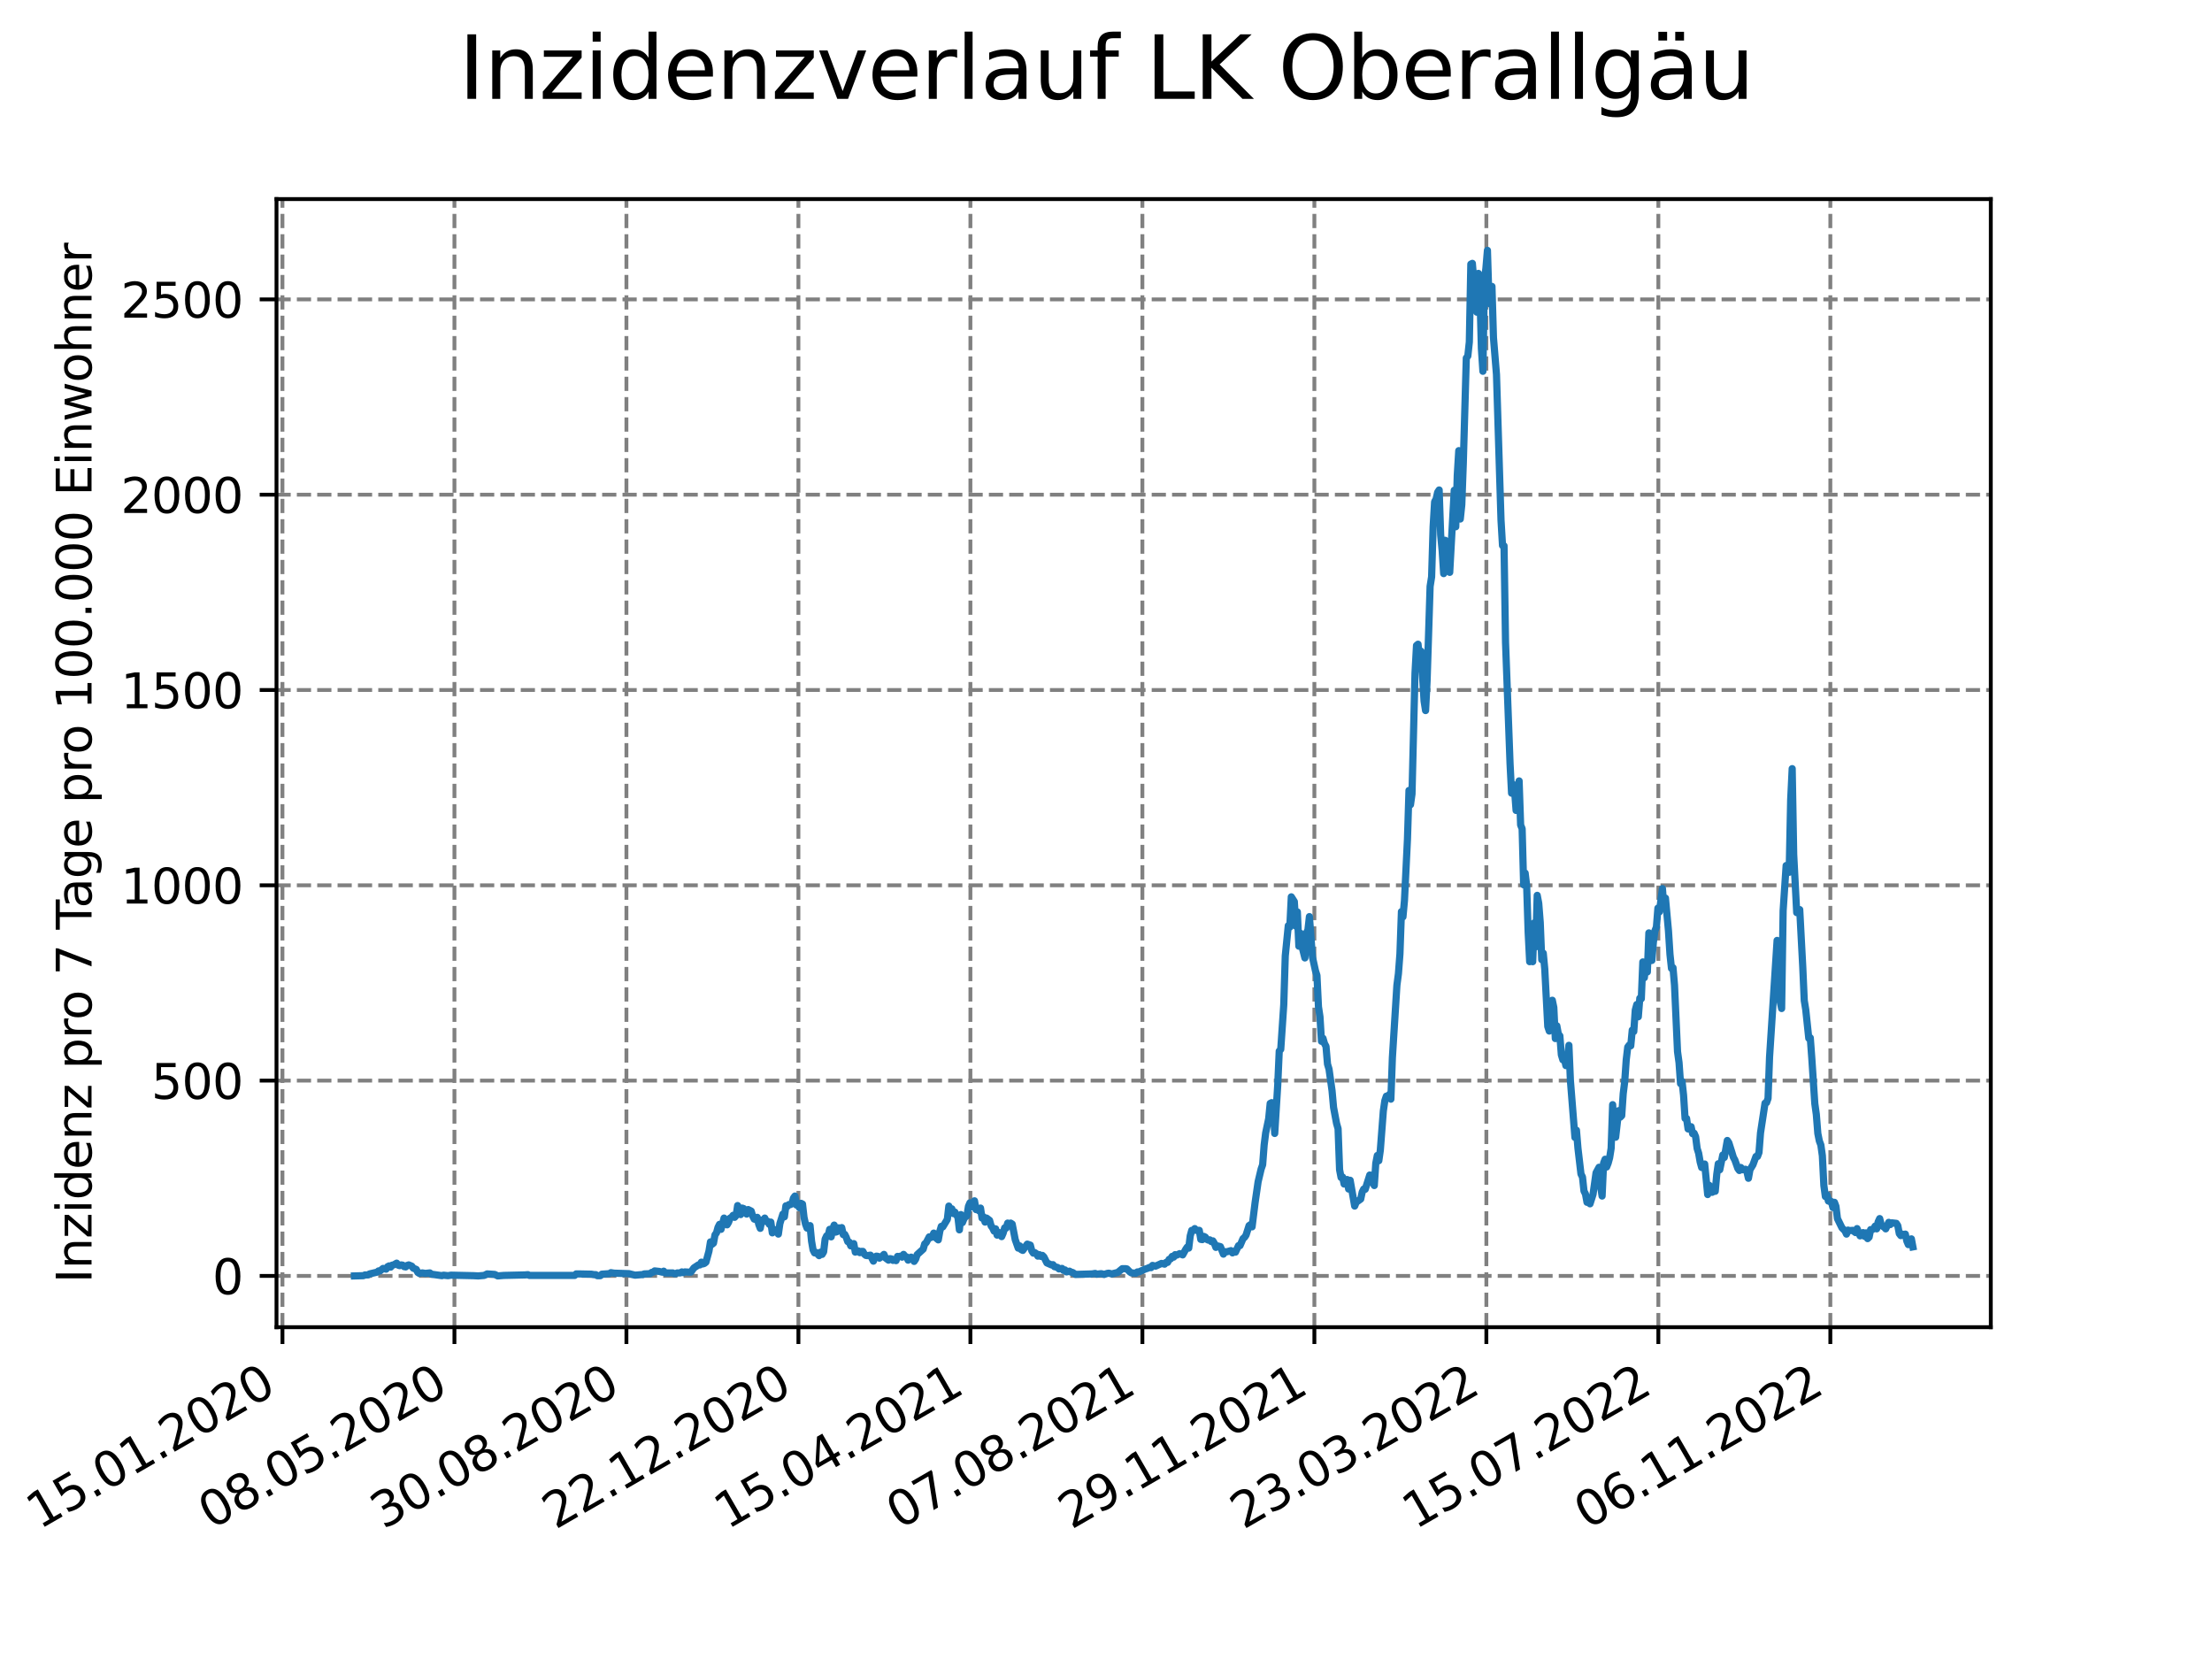<?xml version="1.0" encoding="utf-8" standalone="no"?>
<!DOCTYPE svg PUBLIC "-//W3C//DTD SVG 1.1//EN"
  "http://www.w3.org/Graphics/SVG/1.1/DTD/svg11.dtd">
<svg xmlns:xlink="http://www.w3.org/1999/xlink" width="460.8pt" height="345.6pt" viewBox="0 0 460.8 345.6" xmlns="http://www.w3.org/2000/svg" version="1.1">
 <defs>
  <style type="text/css">*{stroke-linejoin: round; stroke-linecap: butt}</style>
 </defs>
 <g id="figure_1">
  <g id="patch_1">
   <path d="M 0 345.6 
L 460.8 345.6 
L 460.8 0 
L 0 0 
z
" style="fill: #ffffff"/>
  </g>
  <g id="axes_1">
   <g id="patch_2">
    <path d="M 57.6 276.48 
L 414.72 276.48 
L 414.72 41.472 
L 57.6 41.472 
z
" style="fill: #ffffff"/>
   </g>
   <g id="matplotlib.axis_1">
    <g id="xtick_1">
     <g id="line2d_1">
      <path d="M 58.839 276.48 
L 58.839 41.472 
" clip-path="url(#p51ee4b33b2)" style="fill: none; stroke-dasharray: 2.96,1.28; stroke-dashoffset: 0; stroke: #808080; stroke-width: 0.8"/>
     </g>
     <g id="line2d_2">
      <defs>
       <path id="m971c836ed8" d="M 0 0 
L 0 3.5 
" style="stroke: #000000; stroke-width: 0.8"/>
      </defs>
      <g>
       <use xlink:href="#m971c836ed8" x="58.839" y="276.48" style="stroke: #000000; stroke-width: 0.8"/>
      </g>
     </g>
     <g id="text_1">
      <!-- 15.01.2020 -->
      <g transform="translate(8.214 318.689) rotate(-30) scale(0.1 -0.1)">
       <defs>
        <path id="DejaVuSans-31" d="M 794 531 
L 1825 531 
L 1825 4091 
L 703 3866 
L 703 4441 
L 1819 4666 
L 2450 4666 
L 2450 531 
L 3481 531 
L 3481 0 
L 794 0 
L 794 531 
z
" transform="scale(0.016)"/>
        <path id="DejaVuSans-35" d="M 691 4666 
L 3169 4666 
L 3169 4134 
L 1269 4134 
L 1269 2991 
Q 1406 3038 1543 3061 
Q 1681 3084 1819 3084 
Q 2600 3084 3056 2656 
Q 3513 2228 3513 1497 
Q 3513 744 3044 326 
Q 2575 -91 1722 -91 
Q 1428 -91 1123 -41 
Q 819 9 494 109 
L 494 744 
Q 775 591 1075 516 
Q 1375 441 1709 441 
Q 2250 441 2565 725 
Q 2881 1009 2881 1497 
Q 2881 1984 2565 2268 
Q 2250 2553 1709 2553 
Q 1456 2553 1204 2497 
Q 953 2441 691 2322 
L 691 4666 
z
" transform="scale(0.016)"/>
        <path id="DejaVuSans-2e" d="M 684 794 
L 1344 794 
L 1344 0 
L 684 0 
L 684 794 
z
" transform="scale(0.016)"/>
        <path id="DejaVuSans-30" d="M 2034 4250 
Q 1547 4250 1301 3770 
Q 1056 3291 1056 2328 
Q 1056 1369 1301 889 
Q 1547 409 2034 409 
Q 2525 409 2770 889 
Q 3016 1369 3016 2328 
Q 3016 3291 2770 3770 
Q 2525 4250 2034 4250 
z
M 2034 4750 
Q 2819 4750 3233 4129 
Q 3647 3509 3647 2328 
Q 3647 1150 3233 529 
Q 2819 -91 2034 -91 
Q 1250 -91 836 529 
Q 422 1150 422 2328 
Q 422 3509 836 4129 
Q 1250 4750 2034 4750 
z
" transform="scale(0.016)"/>
        <path id="DejaVuSans-32" d="M 1228 531 
L 3431 531 
L 3431 0 
L 469 0 
L 469 531 
Q 828 903 1448 1529 
Q 2069 2156 2228 2338 
Q 2531 2678 2651 2914 
Q 2772 3150 2772 3378 
Q 2772 3750 2511 3984 
Q 2250 4219 1831 4219 
Q 1534 4219 1204 4116 
Q 875 4013 500 3803 
L 500 4441 
Q 881 4594 1212 4672 
Q 1544 4750 1819 4750 
Q 2544 4750 2975 4387 
Q 3406 4025 3406 3419 
Q 3406 3131 3298 2873 
Q 3191 2616 2906 2266 
Q 2828 2175 2409 1742 
Q 1991 1309 1228 531 
z
" transform="scale(0.016)"/>
       </defs>
       <use xlink:href="#DejaVuSans-31"/>
       <use xlink:href="#DejaVuSans-35" x="63.623"/>
       <use xlink:href="#DejaVuSans-2e" x="127.246"/>
       <use xlink:href="#DejaVuSans-30" x="159.033"/>
       <use xlink:href="#DejaVuSans-31" x="222.656"/>
       <use xlink:href="#DejaVuSans-2e" x="286.279"/>
       <use xlink:href="#DejaVuSans-32" x="318.066"/>
       <use xlink:href="#DejaVuSans-30" x="381.689"/>
       <use xlink:href="#DejaVuSans-32" x="445.312"/>
       <use xlink:href="#DejaVuSans-30" x="508.936"/>
      </g>
     </g>
    </g>
    <g id="xtick_2">
     <g id="line2d_3">
      <path d="M 94.667 276.48 
L 94.667 41.472 
" clip-path="url(#p51ee4b33b2)" style="fill: none; stroke-dasharray: 2.96,1.28; stroke-dashoffset: 0; stroke: #808080; stroke-width: 0.8"/>
     </g>
     <g id="line2d_4">
      <g>
       <use xlink:href="#m971c836ed8" x="94.667" y="276.48" style="stroke: #000000; stroke-width: 0.8"/>
      </g>
     </g>
     <g id="text_2">
      <!-- 08.05.2020 -->
      <g transform="translate(44.042 318.689) rotate(-30) scale(0.1 -0.1)">
       <defs>
        <path id="DejaVuSans-38" d="M 2034 2216 
Q 1584 2216 1326 1975 
Q 1069 1734 1069 1313 
Q 1069 891 1326 650 
Q 1584 409 2034 409 
Q 2484 409 2743 651 
Q 3003 894 3003 1313 
Q 3003 1734 2745 1975 
Q 2488 2216 2034 2216 
z
M 1403 2484 
Q 997 2584 770 2862 
Q 544 3141 544 3541 
Q 544 4100 942 4425 
Q 1341 4750 2034 4750 
Q 2731 4750 3128 4425 
Q 3525 4100 3525 3541 
Q 3525 3141 3298 2862 
Q 3072 2584 2669 2484 
Q 3125 2378 3379 2068 
Q 3634 1759 3634 1313 
Q 3634 634 3220 271 
Q 2806 -91 2034 -91 
Q 1263 -91 848 271 
Q 434 634 434 1313 
Q 434 1759 690 2068 
Q 947 2378 1403 2484 
z
M 1172 3481 
Q 1172 3119 1398 2916 
Q 1625 2713 2034 2713 
Q 2441 2713 2670 2916 
Q 2900 3119 2900 3481 
Q 2900 3844 2670 4047 
Q 2441 4250 2034 4250 
Q 1625 4250 1398 4047 
Q 1172 3844 1172 3481 
z
" transform="scale(0.016)"/>
       </defs>
       <use xlink:href="#DejaVuSans-30"/>
       <use xlink:href="#DejaVuSans-38" x="63.623"/>
       <use xlink:href="#DejaVuSans-2e" x="127.246"/>
       <use xlink:href="#DejaVuSans-30" x="159.033"/>
       <use xlink:href="#DejaVuSans-35" x="222.656"/>
       <use xlink:href="#DejaVuSans-2e" x="286.279"/>
       <use xlink:href="#DejaVuSans-32" x="318.066"/>
       <use xlink:href="#DejaVuSans-30" x="381.689"/>
       <use xlink:href="#DejaVuSans-32" x="445.312"/>
       <use xlink:href="#DejaVuSans-30" x="508.936"/>
      </g>
     </g>
    </g>
    <g id="xtick_3">
     <g id="line2d_5">
      <path d="M 130.495 276.48 
L 130.495 41.472 
" clip-path="url(#p51ee4b33b2)" style="fill: none; stroke-dasharray: 2.96,1.28; stroke-dashoffset: 0; stroke: #808080; stroke-width: 0.8"/>
     </g>
     <g id="line2d_6">
      <g>
       <use xlink:href="#m971c836ed8" x="130.495" y="276.48" style="stroke: #000000; stroke-width: 0.8"/>
      </g>
     </g>
     <g id="text_3">
      <!-- 30.08.2020 -->
      <g transform="translate(79.87 318.689) rotate(-30) scale(0.1 -0.1)">
       <defs>
        <path id="DejaVuSans-33" d="M 2597 2516 
Q 3050 2419 3304 2112 
Q 3559 1806 3559 1356 
Q 3559 666 3084 287 
Q 2609 -91 1734 -91 
Q 1441 -91 1130 -33 
Q 819 25 488 141 
L 488 750 
Q 750 597 1062 519 
Q 1375 441 1716 441 
Q 2309 441 2620 675 
Q 2931 909 2931 1356 
Q 2931 1769 2642 2001 
Q 2353 2234 1838 2234 
L 1294 2234 
L 1294 2753 
L 1863 2753 
Q 2328 2753 2575 2939 
Q 2822 3125 2822 3475 
Q 2822 3834 2567 4026 
Q 2313 4219 1838 4219 
Q 1578 4219 1281 4162 
Q 984 4106 628 3988 
L 628 4550 
Q 988 4650 1302 4700 
Q 1616 4750 1894 4750 
Q 2613 4750 3031 4423 
Q 3450 4097 3450 3541 
Q 3450 3153 3228 2886 
Q 3006 2619 2597 2516 
z
" transform="scale(0.016)"/>
       </defs>
       <use xlink:href="#DejaVuSans-33"/>
       <use xlink:href="#DejaVuSans-30" x="63.623"/>
       <use xlink:href="#DejaVuSans-2e" x="127.246"/>
       <use xlink:href="#DejaVuSans-30" x="159.033"/>
       <use xlink:href="#DejaVuSans-38" x="222.656"/>
       <use xlink:href="#DejaVuSans-2e" x="286.279"/>
       <use xlink:href="#DejaVuSans-32" x="318.066"/>
       <use xlink:href="#DejaVuSans-30" x="381.689"/>
       <use xlink:href="#DejaVuSans-32" x="445.312"/>
       <use xlink:href="#DejaVuSans-30" x="508.936"/>
      </g>
     </g>
    </g>
    <g id="xtick_4">
     <g id="line2d_7">
      <path d="M 166.324 276.48 
L 166.324 41.472 
" clip-path="url(#p51ee4b33b2)" style="fill: none; stroke-dasharray: 2.96,1.28; stroke-dashoffset: 0; stroke: #808080; stroke-width: 0.8"/>
     </g>
     <g id="line2d_8">
      <g>
       <use xlink:href="#m971c836ed8" x="166.324" y="276.48" style="stroke: #000000; stroke-width: 0.8"/>
      </g>
     </g>
     <g id="text_4">
      <!-- 22.12.2020 -->
      <g transform="translate(115.698 318.689) rotate(-30) scale(0.1 -0.1)">
       <use xlink:href="#DejaVuSans-32"/>
       <use xlink:href="#DejaVuSans-32" x="63.623"/>
       <use xlink:href="#DejaVuSans-2e" x="127.246"/>
       <use xlink:href="#DejaVuSans-31" x="159.033"/>
       <use xlink:href="#DejaVuSans-32" x="222.656"/>
       <use xlink:href="#DejaVuSans-2e" x="286.279"/>
       <use xlink:href="#DejaVuSans-32" x="318.066"/>
       <use xlink:href="#DejaVuSans-30" x="381.689"/>
       <use xlink:href="#DejaVuSans-32" x="445.312"/>
       <use xlink:href="#DejaVuSans-30" x="508.936"/>
      </g>
     </g>
    </g>
    <g id="xtick_5">
     <g id="line2d_9">
      <path d="M 202.152 276.48 
L 202.152 41.472 
" clip-path="url(#p51ee4b33b2)" style="fill: none; stroke-dasharray: 2.96,1.28; stroke-dashoffset: 0; stroke: #808080; stroke-width: 0.8"/>
     </g>
     <g id="line2d_10">
      <g>
       <use xlink:href="#m971c836ed8" x="202.152" y="276.48" style="stroke: #000000; stroke-width: 0.8"/>
      </g>
     </g>
     <g id="text_5">
      <!-- 15.04.2021 -->
      <g transform="translate(151.527 318.689) rotate(-30) scale(0.1 -0.1)">
       <defs>
        <path id="DejaVuSans-34" d="M 2419 4116 
L 825 1625 
L 2419 1625 
L 2419 4116 
z
M 2253 4666 
L 3047 4666 
L 3047 1625 
L 3713 1625 
L 3713 1100 
L 3047 1100 
L 3047 0 
L 2419 0 
L 2419 1100 
L 313 1100 
L 313 1709 
L 2253 4666 
z
" transform="scale(0.016)"/>
       </defs>
       <use xlink:href="#DejaVuSans-31"/>
       <use xlink:href="#DejaVuSans-35" x="63.623"/>
       <use xlink:href="#DejaVuSans-2e" x="127.246"/>
       <use xlink:href="#DejaVuSans-30" x="159.033"/>
       <use xlink:href="#DejaVuSans-34" x="222.656"/>
       <use xlink:href="#DejaVuSans-2e" x="286.279"/>
       <use xlink:href="#DejaVuSans-32" x="318.066"/>
       <use xlink:href="#DejaVuSans-30" x="381.689"/>
       <use xlink:href="#DejaVuSans-32" x="445.312"/>
       <use xlink:href="#DejaVuSans-31" x="508.936"/>
      </g>
     </g>
    </g>
    <g id="xtick_6">
     <g id="line2d_11">
      <path d="M 237.98 276.48 
L 237.98 41.472 
" clip-path="url(#p51ee4b33b2)" style="fill: none; stroke-dasharray: 2.96,1.28; stroke-dashoffset: 0; stroke: #808080; stroke-width: 0.8"/>
     </g>
     <g id="line2d_12">
      <g>
       <use xlink:href="#m971c836ed8" x="237.98" y="276.48" style="stroke: #000000; stroke-width: 0.8"/>
      </g>
     </g>
     <g id="text_6">
      <!-- 07.08.2021 -->
      <g transform="translate(187.355 318.689) rotate(-30) scale(0.1 -0.1)">
       <defs>
        <path id="DejaVuSans-37" d="M 525 4666 
L 3525 4666 
L 3525 4397 
L 1831 0 
L 1172 0 
L 2766 4134 
L 525 4134 
L 525 4666 
z
" transform="scale(0.016)"/>
       </defs>
       <use xlink:href="#DejaVuSans-30"/>
       <use xlink:href="#DejaVuSans-37" x="63.623"/>
       <use xlink:href="#DejaVuSans-2e" x="127.246"/>
       <use xlink:href="#DejaVuSans-30" x="159.033"/>
       <use xlink:href="#DejaVuSans-38" x="222.656"/>
       <use xlink:href="#DejaVuSans-2e" x="286.279"/>
       <use xlink:href="#DejaVuSans-32" x="318.066"/>
       <use xlink:href="#DejaVuSans-30" x="381.689"/>
       <use xlink:href="#DejaVuSans-32" x="445.312"/>
       <use xlink:href="#DejaVuSans-31" x="508.936"/>
      </g>
     </g>
    </g>
    <g id="xtick_7">
     <g id="line2d_13">
      <path d="M 273.809 276.48 
L 273.809 41.472 
" clip-path="url(#p51ee4b33b2)" style="fill: none; stroke-dasharray: 2.96,1.28; stroke-dashoffset: 0; stroke: #808080; stroke-width: 0.8"/>
     </g>
     <g id="line2d_14">
      <g>
       <use xlink:href="#m971c836ed8" x="273.809" y="276.48" style="stroke: #000000; stroke-width: 0.8"/>
      </g>
     </g>
     <g id="text_7">
      <!-- 29.11.2021 -->
      <g transform="translate(223.183 318.689) rotate(-30) scale(0.1 -0.1)">
       <defs>
        <path id="DejaVuSans-39" d="M 703 97 
L 703 672 
Q 941 559 1184 500 
Q 1428 441 1663 441 
Q 2288 441 2617 861 
Q 2947 1281 2994 2138 
Q 2813 1869 2534 1725 
Q 2256 1581 1919 1581 
Q 1219 1581 811 2004 
Q 403 2428 403 3163 
Q 403 3881 828 4315 
Q 1253 4750 1959 4750 
Q 2769 4750 3195 4129 
Q 3622 3509 3622 2328 
Q 3622 1225 3098 567 
Q 2575 -91 1691 -91 
Q 1453 -91 1209 -44 
Q 966 3 703 97 
z
M 1959 2075 
Q 2384 2075 2632 2365 
Q 2881 2656 2881 3163 
Q 2881 3666 2632 3958 
Q 2384 4250 1959 4250 
Q 1534 4250 1286 3958 
Q 1038 3666 1038 3163 
Q 1038 2656 1286 2365 
Q 1534 2075 1959 2075 
z
" transform="scale(0.016)"/>
       </defs>
       <use xlink:href="#DejaVuSans-32"/>
       <use xlink:href="#DejaVuSans-39" x="63.623"/>
       <use xlink:href="#DejaVuSans-2e" x="127.246"/>
       <use xlink:href="#DejaVuSans-31" x="159.033"/>
       <use xlink:href="#DejaVuSans-31" x="222.656"/>
       <use xlink:href="#DejaVuSans-2e" x="286.279"/>
       <use xlink:href="#DejaVuSans-32" x="318.066"/>
       <use xlink:href="#DejaVuSans-30" x="381.689"/>
       <use xlink:href="#DejaVuSans-32" x="445.312"/>
       <use xlink:href="#DejaVuSans-31" x="508.936"/>
      </g>
     </g>
    </g>
    <g id="xtick_8">
     <g id="line2d_15">
      <path d="M 309.637 276.48 
L 309.637 41.472 
" clip-path="url(#p51ee4b33b2)" style="fill: none; stroke-dasharray: 2.96,1.28; stroke-dashoffset: 0; stroke: #808080; stroke-width: 0.8"/>
     </g>
     <g id="line2d_16">
      <g>
       <use xlink:href="#m971c836ed8" x="309.637" y="276.48" style="stroke: #000000; stroke-width: 0.8"/>
      </g>
     </g>
     <g id="text_8">
      <!-- 23.03.2022 -->
      <g transform="translate(259.012 318.689) rotate(-30) scale(0.1 -0.1)">
       <use xlink:href="#DejaVuSans-32"/>
       <use xlink:href="#DejaVuSans-33" x="63.623"/>
       <use xlink:href="#DejaVuSans-2e" x="127.246"/>
       <use xlink:href="#DejaVuSans-30" x="159.033"/>
       <use xlink:href="#DejaVuSans-33" x="222.656"/>
       <use xlink:href="#DejaVuSans-2e" x="286.279"/>
       <use xlink:href="#DejaVuSans-32" x="318.066"/>
       <use xlink:href="#DejaVuSans-30" x="381.689"/>
       <use xlink:href="#DejaVuSans-32" x="445.312"/>
       <use xlink:href="#DejaVuSans-32" x="508.936"/>
      </g>
     </g>
    </g>
    <g id="xtick_9">
     <g id="line2d_17">
      <path d="M 345.465 276.48 
L 345.465 41.472 
" clip-path="url(#p51ee4b33b2)" style="fill: none; stroke-dasharray: 2.96,1.28; stroke-dashoffset: 0; stroke: #808080; stroke-width: 0.8"/>
     </g>
     <g id="line2d_18">
      <g>
       <use xlink:href="#m971c836ed8" x="345.465" y="276.48" style="stroke: #000000; stroke-width: 0.8"/>
      </g>
     </g>
     <g id="text_9">
      <!-- 15.07.2022 -->
      <g transform="translate(294.84 318.689) rotate(-30) scale(0.1 -0.1)">
       <use xlink:href="#DejaVuSans-31"/>
       <use xlink:href="#DejaVuSans-35" x="63.623"/>
       <use xlink:href="#DejaVuSans-2e" x="127.246"/>
       <use xlink:href="#DejaVuSans-30" x="159.033"/>
       <use xlink:href="#DejaVuSans-37" x="222.656"/>
       <use xlink:href="#DejaVuSans-2e" x="286.279"/>
       <use xlink:href="#DejaVuSans-32" x="318.066"/>
       <use xlink:href="#DejaVuSans-30" x="381.689"/>
       <use xlink:href="#DejaVuSans-32" x="445.312"/>
       <use xlink:href="#DejaVuSans-32" x="508.936"/>
      </g>
     </g>
    </g>
    <g id="xtick_10">
     <g id="line2d_19">
      <path d="M 381.293 276.48 
L 381.293 41.472 
" clip-path="url(#p51ee4b33b2)" style="fill: none; stroke-dasharray: 2.96,1.28; stroke-dashoffset: 0; stroke: #808080; stroke-width: 0.8"/>
     </g>
     <g id="line2d_20">
      <g>
       <use xlink:href="#m971c836ed8" x="381.293" y="276.48" style="stroke: #000000; stroke-width: 0.8"/>
      </g>
     </g>
     <g id="text_10">
      <!-- 06.11.2022 -->
      <g transform="translate(330.668 318.689) rotate(-30) scale(0.1 -0.1)">
       <defs>
        <path id="DejaVuSans-36" d="M 2113 2584 
Q 1688 2584 1439 2293 
Q 1191 2003 1191 1497 
Q 1191 994 1439 701 
Q 1688 409 2113 409 
Q 2538 409 2786 701 
Q 3034 994 3034 1497 
Q 3034 2003 2786 2293 
Q 2538 2584 2113 2584 
z
M 3366 4563 
L 3366 3988 
Q 3128 4100 2886 4159 
Q 2644 4219 2406 4219 
Q 1781 4219 1451 3797 
Q 1122 3375 1075 2522 
Q 1259 2794 1537 2939 
Q 1816 3084 2150 3084 
Q 2853 3084 3261 2657 
Q 3669 2231 3669 1497 
Q 3669 778 3244 343 
Q 2819 -91 2113 -91 
Q 1303 -91 875 529 
Q 447 1150 447 2328 
Q 447 3434 972 4092 
Q 1497 4750 2381 4750 
Q 2619 4750 2861 4703 
Q 3103 4656 3366 4563 
z
" transform="scale(0.016)"/>
       </defs>
       <use xlink:href="#DejaVuSans-30"/>
       <use xlink:href="#DejaVuSans-36" x="63.623"/>
       <use xlink:href="#DejaVuSans-2e" x="127.246"/>
       <use xlink:href="#DejaVuSans-31" x="159.033"/>
       <use xlink:href="#DejaVuSans-31" x="222.656"/>
       <use xlink:href="#DejaVuSans-2e" x="286.279"/>
       <use xlink:href="#DejaVuSans-32" x="318.066"/>
       <use xlink:href="#DejaVuSans-30" x="381.689"/>
       <use xlink:href="#DejaVuSans-32" x="445.312"/>
       <use xlink:href="#DejaVuSans-32" x="508.936"/>
      </g>
     </g>
    </g>
   </g>
   <g id="matplotlib.axis_2">
    <g id="ytick_1">
     <g id="line2d_21">
      <path d="M 57.6 265.798 
L 414.72 265.798 
" clip-path="url(#p51ee4b33b2)" style="fill: none; stroke-dasharray: 2.96,1.28; stroke-dashoffset: 0; stroke: #808080; stroke-width: 0.8"/>
     </g>
     <g id="line2d_22">
      <defs>
       <path id="m6045698053" d="M 0 0 
L -3.5 0 
" style="stroke: #000000; stroke-width: 0.8"/>
      </defs>
      <g>
       <use xlink:href="#m6045698053" x="57.6" y="265.798" style="stroke: #000000; stroke-width: 0.8"/>
      </g>
     </g>
     <g id="text_11">
      <!-- 0 -->
      <g transform="translate(44.237 269.597) scale(0.1 -0.1)">
       <use xlink:href="#DejaVuSans-30"/>
      </g>
     </g>
    </g>
    <g id="ytick_2">
     <g id="line2d_23">
      <path d="M 57.6 225.112 
L 414.72 225.112 
" clip-path="url(#p51ee4b33b2)" style="fill: none; stroke-dasharray: 2.96,1.28; stroke-dashoffset: 0; stroke: #808080; stroke-width: 0.8"/>
     </g>
     <g id="line2d_24">
      <g>
       <use xlink:href="#m6045698053" x="57.6" y="225.112" style="stroke: #000000; stroke-width: 0.8"/>
      </g>
     </g>
     <g id="text_12">
      <!-- 500 -->
      <g transform="translate(31.512 228.911) scale(0.1 -0.1)">
       <use xlink:href="#DejaVuSans-35"/>
       <use xlink:href="#DejaVuSans-30" x="63.623"/>
       <use xlink:href="#DejaVuSans-30" x="127.246"/>
      </g>
     </g>
    </g>
    <g id="ytick_3">
     <g id="line2d_25">
      <path d="M 57.6 184.425 
L 414.72 184.425 
" clip-path="url(#p51ee4b33b2)" style="fill: none; stroke-dasharray: 2.96,1.28; stroke-dashoffset: 0; stroke: #808080; stroke-width: 0.8"/>
     </g>
     <g id="line2d_26">
      <g>
       <use xlink:href="#m6045698053" x="57.6" y="184.425" style="stroke: #000000; stroke-width: 0.8"/>
      </g>
     </g>
     <g id="text_13">
      <!-- 1000 -->
      <g transform="translate(25.15 188.225) scale(0.1 -0.1)">
       <use xlink:href="#DejaVuSans-31"/>
       <use xlink:href="#DejaVuSans-30" x="63.623"/>
       <use xlink:href="#DejaVuSans-30" x="127.246"/>
       <use xlink:href="#DejaVuSans-30" x="190.869"/>
      </g>
     </g>
    </g>
    <g id="ytick_4">
     <g id="line2d_27">
      <path d="M 57.6 143.739 
L 414.72 143.739 
" clip-path="url(#p51ee4b33b2)" style="fill: none; stroke-dasharray: 2.96,1.28; stroke-dashoffset: 0; stroke: #808080; stroke-width: 0.8"/>
     </g>
     <g id="line2d_28">
      <g>
       <use xlink:href="#m6045698053" x="57.6" y="143.739" style="stroke: #000000; stroke-width: 0.8"/>
      </g>
     </g>
     <g id="text_14">
      <!-- 1500 -->
      <g transform="translate(25.15 147.539) scale(0.1 -0.1)">
       <use xlink:href="#DejaVuSans-31"/>
       <use xlink:href="#DejaVuSans-35" x="63.623"/>
       <use xlink:href="#DejaVuSans-30" x="127.246"/>
       <use xlink:href="#DejaVuSans-30" x="190.869"/>
      </g>
     </g>
    </g>
    <g id="ytick_5">
     <g id="line2d_29">
      <path d="M 57.6 103.053 
L 414.72 103.053 
" clip-path="url(#p51ee4b33b2)" style="fill: none; stroke-dasharray: 2.96,1.28; stroke-dashoffset: 0; stroke: #808080; stroke-width: 0.8"/>
     </g>
     <g id="line2d_30">
      <g>
       <use xlink:href="#m6045698053" x="57.6" y="103.053" style="stroke: #000000; stroke-width: 0.8"/>
      </g>
     </g>
     <g id="text_15">
      <!-- 2000 -->
      <g transform="translate(25.15 106.852) scale(0.1 -0.1)">
       <use xlink:href="#DejaVuSans-32"/>
       <use xlink:href="#DejaVuSans-30" x="63.623"/>
       <use xlink:href="#DejaVuSans-30" x="127.246"/>
       <use xlink:href="#DejaVuSans-30" x="190.869"/>
      </g>
     </g>
    </g>
    <g id="ytick_6">
     <g id="line2d_31">
      <path d="M 57.6 62.367 
L 414.72 62.367 
" clip-path="url(#p51ee4b33b2)" style="fill: none; stroke-dasharray: 2.96,1.28; stroke-dashoffset: 0; stroke: #808080; stroke-width: 0.8"/>
     </g>
     <g id="line2d_32">
      <g>
       <use xlink:href="#m6045698053" x="57.6" y="62.367" style="stroke: #000000; stroke-width: 0.8"/>
      </g>
     </g>
     <g id="text_16">
      <!-- 2500 -->
      <g transform="translate(25.15 66.166) scale(0.1 -0.1)">
       <use xlink:href="#DejaVuSans-32"/>
       <use xlink:href="#DejaVuSans-35" x="63.623"/>
       <use xlink:href="#DejaVuSans-30" x="127.246"/>
       <use xlink:href="#DejaVuSans-30" x="190.869"/>
      </g>
     </g>
    </g>
    <g id="text_17">
     <!-- Inzidenz pro 7 Tage pro 100.000 Einwohner -->
     <g transform="translate(19.07 267.301) rotate(-90) scale(0.1 -0.1)">
      <defs>
       <path id="DejaVuSans-49" d="M 628 4666 
L 1259 4666 
L 1259 0 
L 628 0 
L 628 4666 
z
" transform="scale(0.016)"/>
       <path id="DejaVuSans-6e" d="M 3513 2113 
L 3513 0 
L 2938 0 
L 2938 2094 
Q 2938 2591 2744 2837 
Q 2550 3084 2163 3084 
Q 1697 3084 1428 2787 
Q 1159 2491 1159 1978 
L 1159 0 
L 581 0 
L 581 3500 
L 1159 3500 
L 1159 2956 
Q 1366 3272 1645 3428 
Q 1925 3584 2291 3584 
Q 2894 3584 3203 3211 
Q 3513 2838 3513 2113 
z
" transform="scale(0.016)"/>
       <path id="DejaVuSans-7a" d="M 353 3500 
L 3084 3500 
L 3084 2975 
L 922 459 
L 3084 459 
L 3084 0 
L 275 0 
L 275 525 
L 2438 3041 
L 353 3041 
L 353 3500 
z
" transform="scale(0.016)"/>
       <path id="DejaVuSans-69" d="M 603 3500 
L 1178 3500 
L 1178 0 
L 603 0 
L 603 3500 
z
M 603 4863 
L 1178 4863 
L 1178 4134 
L 603 4134 
L 603 4863 
z
" transform="scale(0.016)"/>
       <path id="DejaVuSans-64" d="M 2906 2969 
L 2906 4863 
L 3481 4863 
L 3481 0 
L 2906 0 
L 2906 525 
Q 2725 213 2448 61 
Q 2172 -91 1784 -91 
Q 1150 -91 751 415 
Q 353 922 353 1747 
Q 353 2572 751 3078 
Q 1150 3584 1784 3584 
Q 2172 3584 2448 3432 
Q 2725 3281 2906 2969 
z
M 947 1747 
Q 947 1113 1208 752 
Q 1469 391 1925 391 
Q 2381 391 2643 752 
Q 2906 1113 2906 1747 
Q 2906 2381 2643 2742 
Q 2381 3103 1925 3103 
Q 1469 3103 1208 2742 
Q 947 2381 947 1747 
z
" transform="scale(0.016)"/>
       <path id="DejaVuSans-65" d="M 3597 1894 
L 3597 1613 
L 953 1613 
Q 991 1019 1311 708 
Q 1631 397 2203 397 
Q 2534 397 2845 478 
Q 3156 559 3463 722 
L 3463 178 
Q 3153 47 2828 -22 
Q 2503 -91 2169 -91 
Q 1331 -91 842 396 
Q 353 884 353 1716 
Q 353 2575 817 3079 
Q 1281 3584 2069 3584 
Q 2775 3584 3186 3129 
Q 3597 2675 3597 1894 
z
M 3022 2063 
Q 3016 2534 2758 2815 
Q 2500 3097 2075 3097 
Q 1594 3097 1305 2825 
Q 1016 2553 972 2059 
L 3022 2063 
z
" transform="scale(0.016)"/>
       <path id="DejaVuSans-20" transform="scale(0.016)"/>
       <path id="DejaVuSans-70" d="M 1159 525 
L 1159 -1331 
L 581 -1331 
L 581 3500 
L 1159 3500 
L 1159 2969 
Q 1341 3281 1617 3432 
Q 1894 3584 2278 3584 
Q 2916 3584 3314 3078 
Q 3713 2572 3713 1747 
Q 3713 922 3314 415 
Q 2916 -91 2278 -91 
Q 1894 -91 1617 61 
Q 1341 213 1159 525 
z
M 3116 1747 
Q 3116 2381 2855 2742 
Q 2594 3103 2138 3103 
Q 1681 3103 1420 2742 
Q 1159 2381 1159 1747 
Q 1159 1113 1420 752 
Q 1681 391 2138 391 
Q 2594 391 2855 752 
Q 3116 1113 3116 1747 
z
" transform="scale(0.016)"/>
       <path id="DejaVuSans-72" d="M 2631 2963 
Q 2534 3019 2420 3045 
Q 2306 3072 2169 3072 
Q 1681 3072 1420 2755 
Q 1159 2438 1159 1844 
L 1159 0 
L 581 0 
L 581 3500 
L 1159 3500 
L 1159 2956 
Q 1341 3275 1631 3429 
Q 1922 3584 2338 3584 
Q 2397 3584 2469 3576 
Q 2541 3569 2628 3553 
L 2631 2963 
z
" transform="scale(0.016)"/>
       <path id="DejaVuSans-6f" d="M 1959 3097 
Q 1497 3097 1228 2736 
Q 959 2375 959 1747 
Q 959 1119 1226 758 
Q 1494 397 1959 397 
Q 2419 397 2687 759 
Q 2956 1122 2956 1747 
Q 2956 2369 2687 2733 
Q 2419 3097 1959 3097 
z
M 1959 3584 
Q 2709 3584 3137 3096 
Q 3566 2609 3566 1747 
Q 3566 888 3137 398 
Q 2709 -91 1959 -91 
Q 1206 -91 779 398 
Q 353 888 353 1747 
Q 353 2609 779 3096 
Q 1206 3584 1959 3584 
z
" transform="scale(0.016)"/>
       <path id="DejaVuSans-54" d="M -19 4666 
L 3928 4666 
L 3928 4134 
L 2272 4134 
L 2272 0 
L 1638 0 
L 1638 4134 
L -19 4134 
L -19 4666 
z
" transform="scale(0.016)"/>
       <path id="DejaVuSans-61" d="M 2194 1759 
Q 1497 1759 1228 1600 
Q 959 1441 959 1056 
Q 959 750 1161 570 
Q 1363 391 1709 391 
Q 2188 391 2477 730 
Q 2766 1069 2766 1631 
L 2766 1759 
L 2194 1759 
z
M 3341 1997 
L 3341 0 
L 2766 0 
L 2766 531 
Q 2569 213 2275 61 
Q 1981 -91 1556 -91 
Q 1019 -91 701 211 
Q 384 513 384 1019 
Q 384 1609 779 1909 
Q 1175 2209 1959 2209 
L 2766 2209 
L 2766 2266 
Q 2766 2663 2505 2880 
Q 2244 3097 1772 3097 
Q 1472 3097 1187 3025 
Q 903 2953 641 2809 
L 641 3341 
Q 956 3463 1253 3523 
Q 1550 3584 1831 3584 
Q 2591 3584 2966 3190 
Q 3341 2797 3341 1997 
z
" transform="scale(0.016)"/>
       <path id="DejaVuSans-67" d="M 2906 1791 
Q 2906 2416 2648 2759 
Q 2391 3103 1925 3103 
Q 1463 3103 1205 2759 
Q 947 2416 947 1791 
Q 947 1169 1205 825 
Q 1463 481 1925 481 
Q 2391 481 2648 825 
Q 2906 1169 2906 1791 
z
M 3481 434 
Q 3481 -459 3084 -895 
Q 2688 -1331 1869 -1331 
Q 1566 -1331 1297 -1286 
Q 1028 -1241 775 -1147 
L 775 -588 
Q 1028 -725 1275 -790 
Q 1522 -856 1778 -856 
Q 2344 -856 2625 -561 
Q 2906 -266 2906 331 
L 2906 616 
Q 2728 306 2450 153 
Q 2172 0 1784 0 
Q 1141 0 747 490 
Q 353 981 353 1791 
Q 353 2603 747 3093 
Q 1141 3584 1784 3584 
Q 2172 3584 2450 3431 
Q 2728 3278 2906 2969 
L 2906 3500 
L 3481 3500 
L 3481 434 
z
" transform="scale(0.016)"/>
       <path id="DejaVuSans-45" d="M 628 4666 
L 3578 4666 
L 3578 4134 
L 1259 4134 
L 1259 2753 
L 3481 2753 
L 3481 2222 
L 1259 2222 
L 1259 531 
L 3634 531 
L 3634 0 
L 628 0 
L 628 4666 
z
" transform="scale(0.016)"/>
       <path id="DejaVuSans-77" d="M 269 3500 
L 844 3500 
L 1563 769 
L 2278 3500 
L 2956 3500 
L 3675 769 
L 4391 3500 
L 4966 3500 
L 4050 0 
L 3372 0 
L 2619 2869 
L 1863 0 
L 1184 0 
L 269 3500 
z
" transform="scale(0.016)"/>
       <path id="DejaVuSans-68" d="M 3513 2113 
L 3513 0 
L 2938 0 
L 2938 2094 
Q 2938 2591 2744 2837 
Q 2550 3084 2163 3084 
Q 1697 3084 1428 2787 
Q 1159 2491 1159 1978 
L 1159 0 
L 581 0 
L 581 4863 
L 1159 4863 
L 1159 2956 
Q 1366 3272 1645 3428 
Q 1925 3584 2291 3584 
Q 2894 3584 3203 3211 
Q 3513 2838 3513 2113 
z
" transform="scale(0.016)"/>
      </defs>
      <use xlink:href="#DejaVuSans-49"/>
      <use xlink:href="#DejaVuSans-6e" x="29.492"/>
      <use xlink:href="#DejaVuSans-7a" x="92.871"/>
      <use xlink:href="#DejaVuSans-69" x="145.361"/>
      <use xlink:href="#DejaVuSans-64" x="173.145"/>
      <use xlink:href="#DejaVuSans-65" x="236.621"/>
      <use xlink:href="#DejaVuSans-6e" x="298.145"/>
      <use xlink:href="#DejaVuSans-7a" x="361.523"/>
      <use xlink:href="#DejaVuSans-20" x="414.014"/>
      <use xlink:href="#DejaVuSans-70" x="445.801"/>
      <use xlink:href="#DejaVuSans-72" x="509.277"/>
      <use xlink:href="#DejaVuSans-6f" x="548.141"/>
      <use xlink:href="#DejaVuSans-20" x="609.322"/>
      <use xlink:href="#DejaVuSans-37" x="641.109"/>
      <use xlink:href="#DejaVuSans-20" x="704.732"/>
      <use xlink:href="#DejaVuSans-54" x="736.52"/>
      <use xlink:href="#DejaVuSans-61" x="781.104"/>
      <use xlink:href="#DejaVuSans-67" x="842.383"/>
      <use xlink:href="#DejaVuSans-65" x="905.859"/>
      <use xlink:href="#DejaVuSans-20" x="967.383"/>
      <use xlink:href="#DejaVuSans-70" x="999.17"/>
      <use xlink:href="#DejaVuSans-72" x="1062.646"/>
      <use xlink:href="#DejaVuSans-6f" x="1101.51"/>
      <use xlink:href="#DejaVuSans-20" x="1162.691"/>
      <use xlink:href="#DejaVuSans-31" x="1194.479"/>
      <use xlink:href="#DejaVuSans-30" x="1258.102"/>
      <use xlink:href="#DejaVuSans-30" x="1321.725"/>
      <use xlink:href="#DejaVuSans-2e" x="1385.348"/>
      <use xlink:href="#DejaVuSans-30" x="1417.135"/>
      <use xlink:href="#DejaVuSans-30" x="1480.758"/>
      <use xlink:href="#DejaVuSans-30" x="1544.381"/>
      <use xlink:href="#DejaVuSans-20" x="1608.004"/>
      <use xlink:href="#DejaVuSans-45" x="1639.791"/>
      <use xlink:href="#DejaVuSans-69" x="1702.975"/>
      <use xlink:href="#DejaVuSans-6e" x="1730.758"/>
      <use xlink:href="#DejaVuSans-77" x="1794.137"/>
      <use xlink:href="#DejaVuSans-6f" x="1875.924"/>
      <use xlink:href="#DejaVuSans-68" x="1937.105"/>
      <use xlink:href="#DejaVuSans-6e" x="2000.484"/>
      <use xlink:href="#DejaVuSans-65" x="2063.863"/>
      <use xlink:href="#DejaVuSans-72" x="2125.387"/>
     </g>
    </g>
   </g>
   <g id="line2d_33">
    <path d="M 73.833 265.798 
L 75.718 265.746 
L 76.033 265.589 
L 76.661 265.589 
L 76.976 265.381 
L 78.547 265.015 
L 78.861 264.755 
L 79.176 264.755 
L 79.804 264.233 
L 80.433 264.39 
L 80.747 263.868 
L 81.061 263.711 
L 81.376 263.972 
L 81.69 263.555 
L 82.004 263.503 
L 82.633 263.138 
L 82.947 263.555 
L 83.261 263.659 
L 83.576 263.503 
L 83.89 263.555 
L 84.204 263.868 
L 84.518 263.92 
L 84.833 263.607 
L 85.147 263.503 
L 85.775 263.764 
L 86.09 264.181 
L 86.718 264.442 
L 87.033 265.068 
L 87.347 265.276 
L 87.975 265.172 
L 88.604 265.276 
L 89.547 265.172 
L 89.861 265.433 
L 92.061 265.746 
L 92.375 265.641 
L 93.318 265.746 
L 93.947 265.641 
L 98.661 265.746 
L 99.604 265.798 
L 100.861 265.693 
L 101.49 265.381 
L 103.061 265.485 
L 103.69 265.798 
L 104.947 265.693 
L 109.347 265.589 
L 109.975 265.537 
L 110.29 265.693 
L 119.718 265.693 
L 120.032 265.381 
L 120.661 265.381 
L 123.175 265.433 
L 123.804 265.537 
L 124.118 265.537 
L 124.432 265.746 
L 125.061 265.746 
L 125.375 265.433 
L 126.947 265.328 
L 127.261 265.12 
L 127.889 265.224 
L 131.032 265.328 
L 132.289 265.641 
L 133.547 265.537 
L 133.861 265.537 
L 134.175 265.381 
L 135.432 265.328 
L 135.747 265.068 
L 136.061 265.015 
L 136.375 264.755 
L 137.318 264.859 
L 137.946 265.015 
L 138.261 264.807 
L 138.575 265.172 
L 140.146 265.172 
L 140.461 265.328 
L 140.775 265.328 
L 141.089 265.172 
L 141.718 265.172 
L 142.032 264.963 
L 142.346 265.12 
L 142.661 264.963 
L 143.604 265.015 
L 143.918 265.015 
L 144.546 264.129 
L 145.489 263.503 
L 145.804 263.503 
L 146.118 262.929 
L 146.432 263.294 
L 146.746 263.19 
L 147.061 262.929 
L 147.689 260.634 
L 148.004 258.704 
L 148.318 259.226 
L 148.632 258.965 
L 148.946 257.244 
L 149.261 256.826 
L 149.575 255.679 
L 149.889 255.053 
L 150.204 256.096 
L 150.832 253.749 
L 151.461 255.157 
L 151.775 254.636 
L 152.089 253.749 
L 152.404 253.593 
L 152.718 253.175 
L 153.032 253.593 
L 153.346 253.227 
L 153.661 251.141 
L 153.975 251.819 
L 154.289 253.019 
L 154.604 251.663 
L 154.918 251.767 
L 155.232 252.236 
L 155.546 252.915 
L 155.861 251.976 
L 156.489 252.289 
L 156.803 253.332 
L 157.118 253.958 
L 157.432 254.062 
L 157.746 253.593 
L 158.061 255.053 
L 158.375 255.888 
L 158.689 254.166 
L 159.003 254.323 
L 159.318 253.749 
L 159.632 254.479 
L 159.946 254.427 
L 160.261 255.053 
L 160.575 254.584 
L 160.889 256.826 
L 161.203 256.096 
L 161.518 256.618 
L 161.832 256.514 
L 162.146 257.087 
L 162.461 254.897 
L 163.089 252.915 
L 163.403 253.488 
L 163.718 251.193 
L 164.032 251.298 
L 164.346 250.932 
L 164.661 250.932 
L 164.975 250.776 
L 165.289 249.576 
L 165.603 249.159 
L 165.918 251.037 
L 166.232 250.828 
L 166.546 251.611 
L 166.861 250.672 
L 167.175 250.828 
L 167.489 253.593 
L 167.803 255.001 
L 168.118 255.835 
L 168.432 255.731 
L 168.746 255.314 
L 169.061 258.548 
L 169.375 260.373 
L 169.689 260.999 
L 170.003 260.895 
L 170.632 261.573 
L 170.946 260.843 
L 171.261 261.312 
L 171.575 260.791 
L 171.889 258.13 
L 172.203 257.452 
L 172.518 257.4 
L 172.832 256.096 
L 173.146 257.661 
L 173.461 255.992 
L 173.775 255.21 
L 174.089 256.67 
L 174.403 256.566 
L 174.718 255.783 
L 175.032 256.044 
L 175.346 255.731 
L 175.66 257.192 
L 175.975 257.139 
L 176.289 257.765 
L 176.603 258.652 
L 176.918 258.756 
L 177.232 259.539 
L 177.546 259.487 
L 177.86 259.069 
L 178.175 260.843 
L 178.489 260.582 
L 178.803 260.582 
L 179.118 260.947 
L 179.432 260.686 
L 179.746 260.686 
L 180.06 261.26 
L 180.375 261.521 
L 180.689 261.573 
L 181.318 261.469 
L 181.946 262.72 
L 182.26 261.834 
L 182.575 261.677 
L 182.889 261.729 
L 183.203 262.095 
L 183.832 261.625 
L 184.146 261.312 
L 184.46 262.042 
L 185.089 262.512 
L 185.403 262.199 
L 185.718 262.251 
L 186.032 262.564 
L 186.346 262.407 
L 186.66 262.616 
L 186.975 261.729 
L 187.289 261.782 
L 187.603 261.677 
L 187.918 261.886 
L 188.232 261.312 
L 188.546 261.729 
L 188.86 261.834 
L 189.175 262.512 
L 189.489 262.095 
L 189.803 261.886 
L 190.118 262.199 
L 190.432 262.773 
L 190.746 262.303 
L 191.06 261.364 
L 192.317 260.217 
L 192.632 259.121 
L 192.946 258.861 
L 193.575 257.661 
L 193.889 257.817 
L 194.203 257.609 
L 194.517 256.879 
L 194.832 257.765 
L 195.46 258.287 
L 195.775 256.514 
L 196.089 255.47 
L 196.403 255.575 
L 197.346 254.01 
L 197.66 251.245 
L 197.975 252.549 
L 198.289 251.819 
L 198.603 252.81 
L 198.917 252.497 
L 199.232 253.123 
L 199.546 253.488 
L 199.86 256.201 
L 200.175 253.019 
L 200.489 254.688 
L 200.803 253.906 
L 201.117 253.488 
L 201.432 253.28 
L 201.746 251.298 
L 202.06 250.567 
L 202.375 251.402 
L 202.689 251.037 
L 203.003 250.15 
L 203.317 251.976 
L 203.632 251.976 
L 203.946 252.236 
L 204.26 251.663 
L 204.575 253.749 
L 204.889 253.488 
L 205.203 254.584 
L 205.517 253.749 
L 206.146 254.219 
L 206.46 255.366 
L 206.775 255.783 
L 207.089 256.461 
L 207.403 255.992 
L 207.717 257.296 
L 208.032 256.722 
L 208.66 257.609 
L 208.975 256.879 
L 209.289 255.783 
L 209.603 255.835 
L 209.917 254.792 
L 210.232 255.366 
L 210.546 254.792 
L 210.86 255.001 
L 211.489 258.235 
L 212.117 260.008 
L 212.432 259.539 
L 212.746 260.321 
L 213.06 260.478 
L 214.003 259.174 
L 214.632 259.382 
L 214.946 260.582 
L 215.26 261.051 
L 215.574 260.947 
L 215.889 261.156 
L 216.203 261.677 
L 216.517 261.364 
L 216.832 261.729 
L 217.146 261.521 
L 217.46 261.834 
L 218.089 263.086 
L 219.032 263.503 
L 219.346 263.451 
L 219.66 263.868 
L 220.289 264.024 
L 220.603 264.337 
L 221.232 264.233 
L 221.546 264.65 
L 221.86 264.546 
L 222.174 264.963 
L 222.803 264.807 
L 223.117 265.015 
L 223.432 265.068 
L 224.06 265.485 
L 227.517 265.381 
L 228.146 265.276 
L 228.46 265.433 
L 229.403 265.328 
L 230.031 265.485 
L 230.66 265.276 
L 230.974 265.224 
L 231.603 265.381 
L 232.86 265.068 
L 233.803 264.285 
L 234.431 264.285 
L 234.746 264.337 
L 235.374 264.963 
L 235.689 265.172 
L 236.631 265.224 
L 236.946 264.963 
L 237.26 264.963 
L 238.517 264.39 
L 239.146 264.181 
L 239.46 264.024 
L 239.774 264.077 
L 240.089 263.607 
L 240.717 263.764 
L 241.974 263.19 
L 242.603 263.346 
L 242.917 262.981 
L 243.231 262.981 
L 243.546 262.355 
L 243.86 262.251 
L 244.174 261.729 
L 244.489 261.886 
L 244.803 261.364 
L 245.117 261.469 
L 245.746 261.156 
L 246.374 261.416 
L 247.003 260.269 
L 247.317 259.8 
L 247.631 260.008 
L 247.946 257.452 
L 248.26 256.305 
L 248.574 256.357 
L 248.888 255.94 
L 249.203 256.305 
L 249.831 256.305 
L 250.146 258.183 
L 250.46 258.235 
L 250.774 257.557 
L 251.088 257.713 
L 251.403 258.183 
L 251.717 258.339 
L 252.031 258.287 
L 252.346 258.652 
L 252.66 258.496 
L 252.974 259.017 
L 253.288 259.852 
L 253.603 259.539 
L 254.231 259.695 
L 254.86 261.26 
L 255.174 260.738 
L 255.488 260.791 
L 256.431 260.53 
L 256.746 260.999 
L 257.06 260.686 
L 257.374 260.843 
L 258.003 259.487 
L 258.317 259.487 
L 258.946 258.026 
L 259.26 257.765 
L 259.574 257.296 
L 260.203 255.314 
L 260.517 255.105 
L 260.831 255.575 
L 261.46 250.515 
L 262.088 246.186 
L 262.717 243.526 
L 263.031 242.639 
L 263.345 238.519 
L 263.66 236.015 
L 264.288 233.042 
L 264.603 229.86 
L 264.917 229.704 
L 265.231 229.808 
L 265.545 236.119 
L 266.174 226.053 
L 266.488 218.959 
L 266.803 218.594 
L 267.431 209.31 
L 267.745 199.138 
L 268.374 192.827 
L 268.688 193.14 
L 269.003 186.829 
L 269.631 187.82 
L 269.945 192.932 
L 270.26 189.958 
L 270.574 197.104 
L 270.888 194.392 
L 271.203 197.052 
L 271.831 199.556 
L 272.145 194.34 
L 272.46 193.766 
L 272.774 190.95 
L 273.403 199.347 
L 274.031 202.216 
L 274.345 203.207 
L 274.66 209.727 
L 274.974 211.813 
L 275.288 216.925 
L 275.603 216.299 
L 275.917 217.394 
L 276.231 217.968 
L 276.545 221.671 
L 276.86 222.714 
L 277.488 227.2 
L 277.803 230.695 
L 278.431 234.033 
L 278.745 235.128 
L 279.06 243.682 
L 279.374 245.299 
L 279.688 245.195 
L 280.003 246.655 
L 280.631 245.717 
L 280.945 247.699 
L 281.26 245.873 
L 282.202 251.245 
L 282.517 250.463 
L 283.46 249.785 
L 283.774 248.325 
L 284.088 247.699 
L 284.402 247.751 
L 285.031 245.769 
L 285.345 244.778 
L 285.66 244.83 
L 285.974 246.342 
L 286.288 246.968 
L 286.602 242.326 
L 286.917 240.709 
L 287.231 241.805 
L 287.545 239.614 
L 288.174 231.425 
L 288.488 229.286 
L 288.802 228.348 
L 289.117 228.713 
L 289.431 227.982 
L 289.745 228.974 
L 290.06 220.315 
L 291.002 205.241 
L 291.317 202.842 
L 291.631 198.721 
L 291.945 189.906 
L 292.26 191.002 
L 292.574 187.611 
L 293.202 174.78 
L 293.517 164.661 
L 293.831 167.634 
L 294.145 165.392 
L 294.774 140.199 
L 295.088 134.461 
L 295.402 134.2 
L 295.717 137.278 
L 296.031 135.661 
L 296.66 146.041 
L 296.974 148.023 
L 297.288 141.868 
L 297.917 122.152 
L 298.231 120.17 
L 298.545 109.738 
L 298.859 104.522 
L 299.174 103.948 
L 299.488 102.54 
L 299.802 102.07 
L 300.117 111.407 
L 300.431 114.745 
L 300.745 119.492 
L 301.059 112.554 
L 301.374 114.119 
L 301.688 118.188 
L 302.002 119.231 
L 302.631 107.808 
L 302.945 102.123 
L 303.259 109.738 
L 303.574 99.045 
L 303.888 93.881 
L 304.202 108.121 
L 304.517 105.148 
L 304.831 96.489 
L 305.459 74.583 
L 305.774 74.165 
L 306.088 71.244 
L 306.402 55.023 
L 306.717 54.866 
L 307.345 62.273 
L 307.659 65.037 
L 307.974 56.953 
L 308.288 60.813 
L 308.602 72.601 
L 308.917 77.347 
L 309.231 58.413 
L 309.545 55.857 
L 309.859 52.154 
L 310.174 62.377 
L 310.488 63.368 
L 310.802 59.665 
L 311.117 70.358 
L 311.745 78.025 
L 312.688 108.33 
L 313.002 113.65 
L 313.317 113.702 
L 313.631 133.835 
L 314.574 159.132 
L 314.888 165.235 
L 315.202 163.41 
L 315.517 164.714 
L 315.831 168.834 
L 316.459 162.679 
L 316.774 171.859 
L 317.088 172.642 
L 317.402 184.325 
L 317.716 181.874 
L 318.031 184.482 
L 318.345 194.236 
L 318.659 200.338 
L 318.974 197.887 
L 319.288 200.338 
L 319.602 192.254 
L 319.916 197.261 
L 320.231 186.516 
L 320.545 188.185 
L 320.859 192.149 
L 321.174 199.921 
L 321.488 198.565 
L 321.802 201.851 
L 322.431 213.847 
L 322.745 214.786 
L 323.374 208.371 
L 323.688 209.883 
L 324.002 216.351 
L 324.316 213.691 
L 324.631 215.412 
L 324.945 215.777 
L 325.259 219.741 
L 325.574 220.785 
L 325.888 220.524 
L 326.202 221.984 
L 326.516 221.202 
L 326.831 217.759 
L 327.145 225.114 
L 328.088 236.954 
L 328.402 235.441 
L 328.716 239.197 
L 329.345 244.569 
L 329.659 245.195 
L 329.974 248.116 
L 330.288 248.742 
L 330.602 250.463 
L 330.916 250.359 
L 331.231 250.776 
L 331.859 248.794 
L 332.488 244.308 
L 333.116 243.161 
L 333.431 247.073 
L 333.745 249.159 
L 334.059 242.274 
L 334.373 241.492 
L 334.688 243.109 
L 335.002 242.326 
L 335.316 241.179 
L 335.631 239.197 
L 335.945 230.121 
L 336.259 235.911 
L 336.573 236.902 
L 337.202 231.373 
L 337.516 232.729 
L 337.831 232.416 
L 338.145 227.826 
L 338.459 225.322 
L 338.773 220.785 
L 339.088 218.124 
L 339.402 217.707 
L 339.716 217.864 
L 340.031 214.578 
L 340.345 214.891 
L 340.659 210.405 
L 340.973 209.257 
L 341.288 211.813 
L 341.602 207.953 
L 341.916 208.058 
L 342.231 200.39 
L 342.545 203.676 
L 342.859 200.912 
L 343.173 202.477 
L 343.488 194.34 
L 343.802 200.13 
L 344.116 200.077 
L 344.431 196.27 
L 344.745 193.923 
L 345.059 193.14 
L 345.373 189.176 
L 345.688 189.958 
L 346.316 185.108 
L 346.631 189.228 
L 346.945 187.09 
L 347.573 193.923 
L 347.888 198.826 
L 348.202 201.746 
L 348.516 201.59 
L 348.831 205.241 
L 349.459 219.063 
L 349.773 221.358 
L 350.088 225.74 
L 350.402 225.27 
L 350.716 228.139 
L 351.031 232.99 
L 351.345 232.99 
L 351.659 235.18 
L 352.288 234.711 
L 352.602 236.171 
L 352.916 236.067 
L 353.23 236.797 
L 353.545 239.249 
L 353.859 240.24 
L 354.173 242.065 
L 354.488 243.213 
L 354.802 243.161 
L 355.116 242.483 
L 355.745 248.846 
L 356.059 246.916 
L 356.373 247.386 
L 356.688 248.377 
L 357.002 247.333 
L 357.316 248.168 
L 357.63 244.673 
L 357.945 242.431 
L 358.259 243.682 
L 358.888 240.605 
L 359.202 241.127 
L 359.83 237.58 
L 360.145 238.049 
L 360.773 240.031 
L 361.088 241.074 
L 361.402 241.648 
L 362.03 243.422 
L 362.345 243.839 
L 362.659 243.213 
L 362.973 243.682 
L 363.602 243.578 
L 363.916 244.1 
L 364.23 245.456 
L 364.545 243.682 
L 365.173 242.639 
L 365.802 240.918 
L 366.116 240.918 
L 366.43 240.083 
L 366.745 236.015 
L 367.688 229.808 
L 368.002 229.704 
L 368.316 228.817 
L 368.63 220.211 
L 370.202 195.905 
L 370.516 196.426 
L 370.83 208.579 
L 371.145 210.092 
L 371.459 189.698 
L 372.087 180.309 
L 372.402 181.561 
L 372.716 181.717 
L 373.03 166.643 
L 373.345 160.124 
L 373.659 177.962 
L 374.287 190.115 
L 374.602 190.167 
L 374.916 189.489 
L 375.545 201.381 
L 375.859 208.423 
L 376.173 210.353 
L 376.802 216.299 
L 377.116 216.195 
L 377.43 220.419 
L 378.059 229.912 
L 378.373 232.155 
L 378.687 236.119 
L 379.002 237.684 
L 379.316 238.519 
L 379.63 240.761 
L 379.945 246.968 
L 380.259 249.263 
L 380.573 248.898 
L 380.887 250.202 
L 381.202 250.15 
L 381.516 250.307 
L 381.83 251.558 
L 382.145 250.463 
L 382.459 251.298 
L 382.773 253.853 
L 383.716 255.783 
L 384.345 256.409 
L 384.659 257.087 
L 384.973 256.253 
L 385.287 256.357 
L 385.916 256.305 
L 386.545 256.774 
L 386.859 255.94 
L 387.487 257.452 
L 387.802 256.931 
L 388.116 256.774 
L 388.43 257.557 
L 388.744 256.826 
L 389.059 258.026 
L 389.373 257.713 
L 389.687 256.148 
L 390.002 256.148 
L 390.316 255.992 
L 390.63 255.418 
L 390.944 255.992 
L 391.259 254.531 
L 391.573 253.853 
L 391.887 255.105 
L 392.202 255.47 
L 392.516 255.627 
L 392.83 255.992 
L 393.459 254.636 
L 393.773 255.105 
L 394.087 254.74 
L 395.03 254.844 
L 395.344 255.314 
L 395.659 256.983 
L 395.973 257.4 
L 396.287 257.087 
L 396.602 257.192 
L 396.916 257.087 
L 397.23 258.548 
L 397.544 259.278 
L 397.859 258.287 
L 398.173 258.078 
L 398.487 259.747 
L 398.487 259.747 
" clip-path="url(#p51ee4b33b2)" style="fill: none; stroke: #1f77b4; stroke-width: 1.5; stroke-linecap: square"/>
   </g>
   <g id="patch_3">
    <path d="M 57.6 276.48 
L 57.6 41.472 
" style="fill: none; stroke: #000000; stroke-width: 0.8; stroke-linejoin: miter; stroke-linecap: square"/>
   </g>
   <g id="patch_4">
    <path d="M 414.72 276.48 
L 414.72 41.472 
" style="fill: none; stroke: #000000; stroke-width: 0.8; stroke-linejoin: miter; stroke-linecap: square"/>
   </g>
   <g id="patch_5">
    <path d="M 57.6 276.48 
L 414.72 276.48 
" style="fill: none; stroke: #000000; stroke-width: 0.8; stroke-linejoin: miter; stroke-linecap: square"/>
   </g>
   <g id="patch_6">
    <path d="M 57.6 41.472 
L 414.72 41.472 
" style="fill: none; stroke: #000000; stroke-width: 0.8; stroke-linejoin: miter; stroke-linecap: square"/>
   </g>
  </g>
  <g id="text_18">
   <!-- Inzidenzverlauf LK Oberallgäu -->
   <g transform="translate(95.565 20.589) scale(0.18 -0.18)">
    <defs>
     <path id="DejaVuSans-76" d="M 191 3500 
L 800 3500 
L 1894 563 
L 2988 3500 
L 3597 3500 
L 2284 0 
L 1503 0 
L 191 3500 
z
" transform="scale(0.016)"/>
     <path id="DejaVuSans-6c" d="M 603 4863 
L 1178 4863 
L 1178 0 
L 603 0 
L 603 4863 
z
" transform="scale(0.016)"/>
     <path id="DejaVuSans-75" d="M 544 1381 
L 544 3500 
L 1119 3500 
L 1119 1403 
Q 1119 906 1312 657 
Q 1506 409 1894 409 
Q 2359 409 2629 706 
Q 2900 1003 2900 1516 
L 2900 3500 
L 3475 3500 
L 3475 0 
L 2900 0 
L 2900 538 
Q 2691 219 2414 64 
Q 2138 -91 1772 -91 
Q 1169 -91 856 284 
Q 544 659 544 1381 
z
M 1991 3584 
L 1991 3584 
z
" transform="scale(0.016)"/>
     <path id="DejaVuSans-66" d="M 2375 4863 
L 2375 4384 
L 1825 4384 
Q 1516 4384 1395 4259 
Q 1275 4134 1275 3809 
L 1275 3500 
L 2222 3500 
L 2222 3053 
L 1275 3053 
L 1275 0 
L 697 0 
L 697 3053 
L 147 3053 
L 147 3500 
L 697 3500 
L 697 3744 
Q 697 4328 969 4595 
Q 1241 4863 1831 4863 
L 2375 4863 
z
" transform="scale(0.016)"/>
     <path id="DejaVuSans-4c" d="M 628 4666 
L 1259 4666 
L 1259 531 
L 3531 531 
L 3531 0 
L 628 0 
L 628 4666 
z
" transform="scale(0.016)"/>
     <path id="DejaVuSans-4b" d="M 628 4666 
L 1259 4666 
L 1259 2694 
L 3353 4666 
L 4166 4666 
L 1850 2491 
L 4331 0 
L 3500 0 
L 1259 2247 
L 1259 0 
L 628 0 
L 628 4666 
z
" transform="scale(0.016)"/>
     <path id="DejaVuSans-4f" d="M 2522 4238 
Q 1834 4238 1429 3725 
Q 1025 3213 1025 2328 
Q 1025 1447 1429 934 
Q 1834 422 2522 422 
Q 3209 422 3611 934 
Q 4013 1447 4013 2328 
Q 4013 3213 3611 3725 
Q 3209 4238 2522 4238 
z
M 2522 4750 
Q 3503 4750 4090 4092 
Q 4678 3434 4678 2328 
Q 4678 1225 4090 567 
Q 3503 -91 2522 -91 
Q 1538 -91 948 565 
Q 359 1222 359 2328 
Q 359 3434 948 4092 
Q 1538 4750 2522 4750 
z
" transform="scale(0.016)"/>
     <path id="DejaVuSans-62" d="M 3116 1747 
Q 3116 2381 2855 2742 
Q 2594 3103 2138 3103 
Q 1681 3103 1420 2742 
Q 1159 2381 1159 1747 
Q 1159 1113 1420 752 
Q 1681 391 2138 391 
Q 2594 391 2855 752 
Q 3116 1113 3116 1747 
z
M 1159 2969 
Q 1341 3281 1617 3432 
Q 1894 3584 2278 3584 
Q 2916 3584 3314 3078 
Q 3713 2572 3713 1747 
Q 3713 922 3314 415 
Q 2916 -91 2278 -91 
Q 1894 -91 1617 61 
Q 1341 213 1159 525 
L 1159 0 
L 581 0 
L 581 4863 
L 1159 4863 
L 1159 2969 
z
" transform="scale(0.016)"/>
     <path id="DejaVuSans-e4" d="M 2194 1759 
Q 1497 1759 1228 1600 
Q 959 1441 959 1056 
Q 959 750 1161 570 
Q 1363 391 1709 391 
Q 2188 391 2477 730 
Q 2766 1069 2766 1631 
L 2766 1759 
L 2194 1759 
z
M 3341 1997 
L 3341 0 
L 2766 0 
L 2766 531 
Q 2569 213 2275 61 
Q 1981 -91 1556 -91 
Q 1019 -91 701 211 
Q 384 513 384 1019 
Q 384 1609 779 1909 
Q 1175 2209 1959 2209 
L 2766 2209 
L 2766 2266 
Q 2766 2663 2505 2880 
Q 2244 3097 1772 3097 
Q 1472 3097 1187 3025 
Q 903 2953 641 2809 
L 641 3341 
Q 956 3463 1253 3523 
Q 1550 3584 1831 3584 
Q 2591 3584 2966 3190 
Q 3341 2797 3341 1997 
z
M 2150 4850 
L 2784 4850 
L 2784 4219 
L 2150 4219 
L 2150 4850 
z
M 928 4850 
L 1562 4850 
L 1562 4219 
L 928 4219 
L 928 4850 
z
" transform="scale(0.016)"/>
    </defs>
    <use xlink:href="#DejaVuSans-49"/>
    <use xlink:href="#DejaVuSans-6e" x="29.492"/>
    <use xlink:href="#DejaVuSans-7a" x="92.871"/>
    <use xlink:href="#DejaVuSans-69" x="145.361"/>
    <use xlink:href="#DejaVuSans-64" x="173.145"/>
    <use xlink:href="#DejaVuSans-65" x="236.621"/>
    <use xlink:href="#DejaVuSans-6e" x="298.145"/>
    <use xlink:href="#DejaVuSans-7a" x="361.523"/>
    <use xlink:href="#DejaVuSans-76" x="414.014"/>
    <use xlink:href="#DejaVuSans-65" x="473.193"/>
    <use xlink:href="#DejaVuSans-72" x="534.717"/>
    <use xlink:href="#DejaVuSans-6c" x="575.83"/>
    <use xlink:href="#DejaVuSans-61" x="603.613"/>
    <use xlink:href="#DejaVuSans-75" x="664.893"/>
    <use xlink:href="#DejaVuSans-66" x="728.271"/>
    <use xlink:href="#DejaVuSans-20" x="763.477"/>
    <use xlink:href="#DejaVuSans-4c" x="795.264"/>
    <use xlink:href="#DejaVuSans-4b" x="850.977"/>
    <use xlink:href="#DejaVuSans-20" x="916.553"/>
    <use xlink:href="#DejaVuSans-4f" x="948.34"/>
    <use xlink:href="#DejaVuSans-62" x="1027.051"/>
    <use xlink:href="#DejaVuSans-65" x="1090.527"/>
    <use xlink:href="#DejaVuSans-72" x="1152.051"/>
    <use xlink:href="#DejaVuSans-61" x="1193.164"/>
    <use xlink:href="#DejaVuSans-6c" x="1254.443"/>
    <use xlink:href="#DejaVuSans-6c" x="1282.227"/>
    <use xlink:href="#DejaVuSans-67" x="1310.01"/>
    <use xlink:href="#DejaVuSans-e4" x="1373.486"/>
    <use xlink:href="#DejaVuSans-75" x="1434.766"/>
   </g>
  </g>
 </g>
 <defs>
  <clipPath id="p51ee4b33b2">
   <rect x="57.6" y="41.472" width="357.12" height="235.008"/>
  </clipPath>
 </defs>
</svg>
